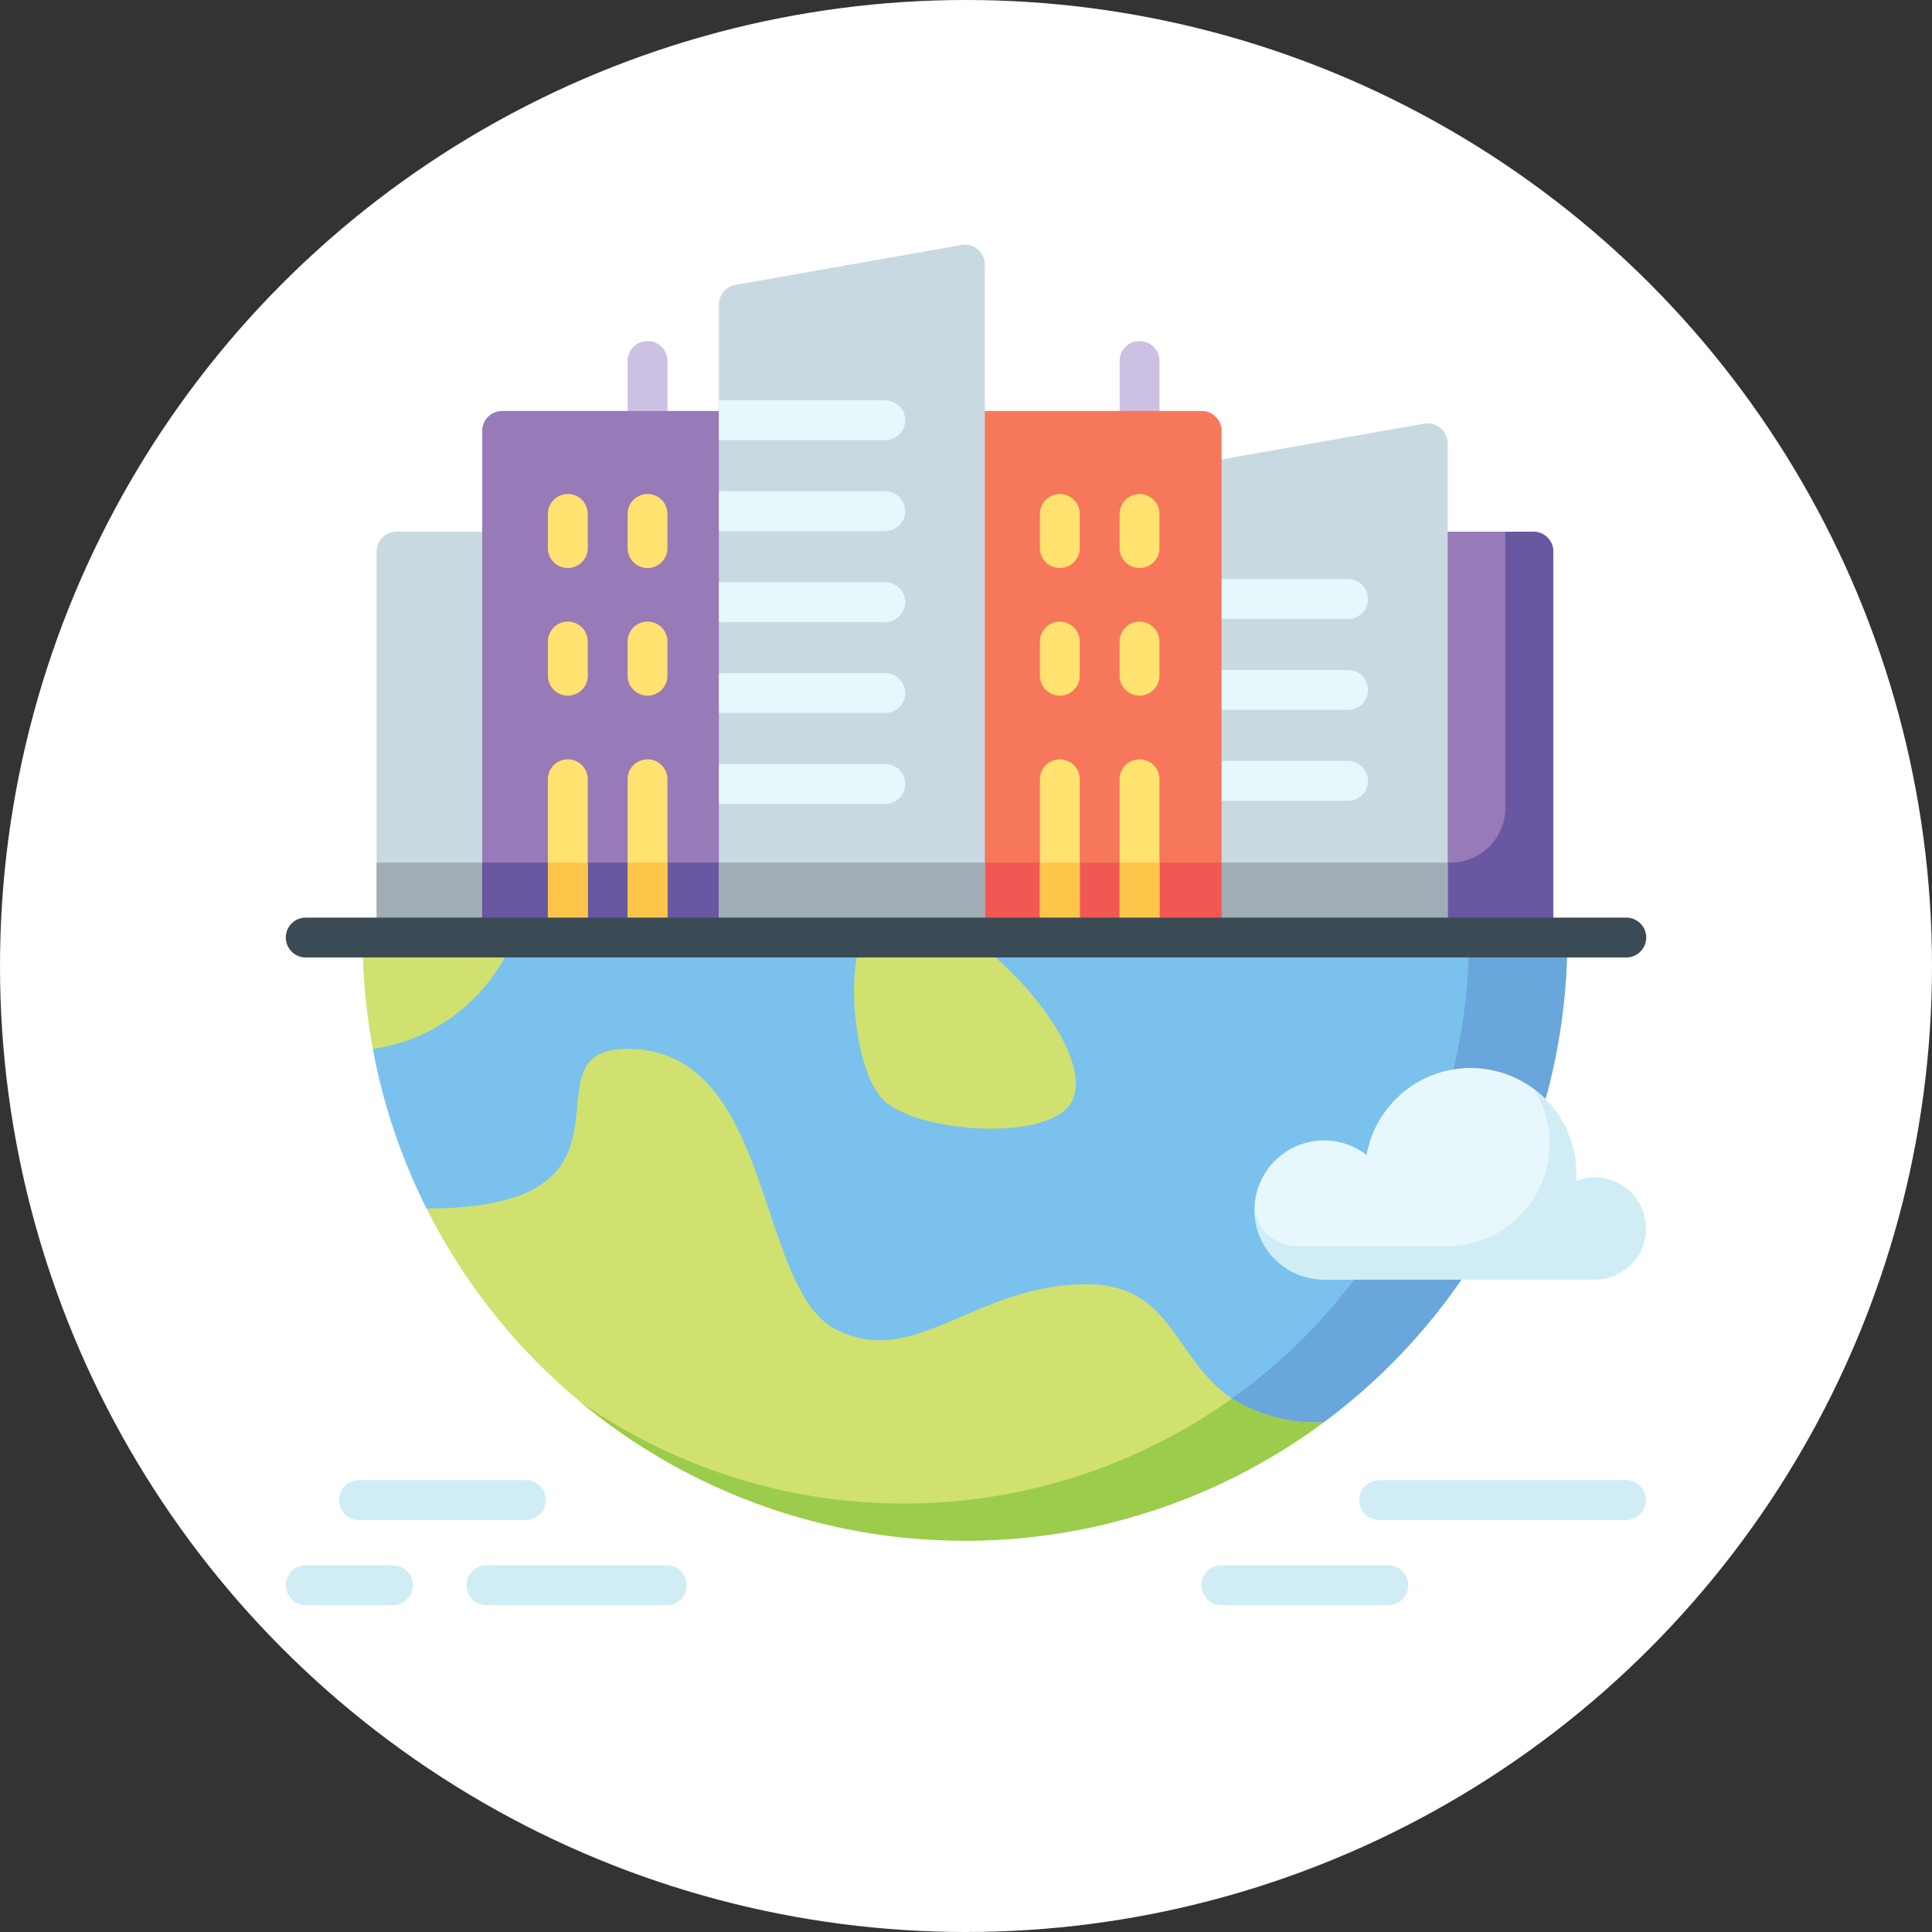 <svg xmlns="http://www.w3.org/2000/svg" width="94" height="94" viewBox="0 0 94 94"><rect x="0" y="0" width="94" height="94" fill="#333333" stroke="none"/><g transform="translate(-326 -4300)"><circle cx="47" cy="47" r="47" transform="translate(326 4300)" fill="#fff"/><g transform="translate(339.905 4311.905)"><path d="M429.358,108.986v18.808a.97.97,0,0,1-.97.97H423.25a.97.97,0,0,1-.97-.97V108.986a.97.97,0,0,1,.97-.97h5.139A.97.97,0,0,1,429.358,108.986Z" transform="translate(-367.689 -94.052)" fill="#997ab8"/><path d="M429.358,108.986v18.808a.97.97,0,0,1-.97.97H423.25a.97.97,0,0,1-.97-.97v-3.679h2.083a2.661,2.661,0,0,0,2.661-2.662V108.016h1.365A.97.97,0,0,1,429.358,108.986Z" transform="translate(-367.689 -94.052)" fill="#6957a1"/><g transform="translate(43.592 8.699)"><path d="M350.138,68.264V92.3a.969.969,0,0,1-.97.97h-11a.969.969,0,0,1-.97-.97v-22.1a.97.97,0,0,1,.8-.955l11-1.943a.97.97,0,0,1,1.138.956Z" transform="translate(-337.2 -67.294)" fill="#c8d9e2"/><g transform="translate(0 7.572)"><path d="M346.258,126.839a.969.969,0,0,1-.97.97H337.2v-1.94h8.093A.97.97,0,0,1,346.258,126.839Z" transform="translate(-337.196 -125.869)" fill="#e6f8fc"/><path d="M346.258,161.062a.969.969,0,0,1-.97.97H337.2v-1.94h8.093A.97.97,0,0,1,346.258,161.062Z" transform="translate(-337.196 -155.668)" fill="#e6f8fc"/><path d="M346.258,195.284a.969.969,0,0,1-.97.97H337.2v-1.94h8.093A.97.97,0,0,1,346.258,195.284Z" transform="translate(-337.196 -185.466)" fill="#e6f8fc"/></g></g><path d="M350.138,232.547v3.648a.969.969,0,0,1-.97.97h-11a.969.969,0,0,1-.97-.97v-3.648Z" transform="translate(-293.608 -202.484)" fill="#a1adb4"/><path d="M41.258,108.986v18.808a.97.97,0,0,1-.97.97H35.15a.97.97,0,0,1-.97-.97V108.986a.97.97,0,0,1,.97-.97h5.139A.97.97,0,0,1,41.258,108.986Z" transform="translate(-29.761 -94.052)" fill="#c8d9e2"/><path d="M34.18,232.547h7.078v3.679a.97.97,0,0,1-.97.97H35.15a.97.97,0,0,1-.97-.97Z" transform="translate(-29.761 -202.484)" fill="#a1adb4"/><path d="M129.614,36.3a.97.97,0,0,0-.97.97v3.4a.97.97,0,1,0,1.939,0v-3.4A.97.97,0,0,0,129.614,36.3Z" transform="translate(-112.013 -31.611)" fill="#ccc1e2"/><path d="M87.386,63.556V88.237a.97.97,0,0,1-.97.97H74.9a.969.969,0,0,1-.97-.97V63.556a.969.969,0,0,1,.97-.97H86.417A.97.97,0,0,1,87.386,63.556Z" transform="translate(-64.373 -54.496)" fill="#997ab8"/><path d="M73.93,232.547H87.386v3.679a.97.97,0,0,1-.97.97H74.9a.969.969,0,0,1-.97-.97Z" transform="translate(-64.373 -202.484)" fill="#6957a1"/><path d="M314.79,36.3a.97.97,0,0,0-.97.97v3.4a.97.97,0,1,0,1.939,0v-3.4A.97.97,0,0,0,314.79,36.3Z" transform="translate(-273.25 -31.611)" fill="#ccc1e2"/><path d="M261.556,63.556V88.237a.97.97,0,0,1-.97.97H249.07a.97.97,0,0,1-.97-.97V63.556a.97.97,0,0,1,.97-.97h11.517A.97.97,0,0,1,261.556,63.556Z" transform="translate(-216.026 -54.496)" fill="#f7775b"/><path d="M261.556,232.547v3.679a.97.97,0,0,1-.97.97H249.07a.97.97,0,0,1-.97-.97v-3.679Z" transform="translate(-216.026 -202.484)" fill="#f25853"/><g transform="translate(36.691 12.131)"><path d="M314.79,93.844a.97.97,0,0,0-.97.97v1.629a.97.97,0,1,0,1.939,0V94.814A.97.97,0,0,0,314.79,93.844Z" transform="translate(-309.942 -93.844)" fill="#ffe26f"/><path d="M284.79,93.844a.97.97,0,0,0-.97.97v1.629a.97.97,0,1,0,1.939,0V94.814A.97.97,0,0,0,284.79,93.844Z" transform="translate(-283.82 -93.844)" fill="#ffe26f"/><path d="M314.79,141.871a.97.97,0,0,0-.97.97v1.629a.97.97,0,1,0,1.939,0v-1.629A.97.97,0,0,0,314.79,141.871Z" transform="translate(-309.942 -135.662)" fill="#ffe26f"/><path d="M284.79,141.871a.97.97,0,0,0-.97.97v1.629a.97.97,0,1,0,1.939,0v-1.629A.97.97,0,0,0,284.79,141.871Z" transform="translate(-283.82 -135.662)" fill="#ffe26f"/><path d="M315.759,194.9v7.7a.97.97,0,1,1-1.939,0v-7.7a.97.97,0,1,1,1.939,0Z" transform="translate(-309.942 -180.99)" fill="#ffe26f"/><path d="M285.759,194.9v7.7a.97.97,0,1,1-1.939,0v-7.7a.97.97,0,1,1,1.939,0Z" transform="translate(-283.82 -180.99)" fill="#ffe26f"/></g><path d="M175.958.971V33.742a.969.969,0,0,1-.97.97h-11a.969.969,0,0,1-.97-.97V2.912a.97.97,0,0,1,.8-.955l11-1.943a.97.97,0,0,1,1.138.956Z" transform="translate(-141.945)" fill="#c8d9e2"/><path d="M163.02,232.547h12.938v3.679a.969.969,0,0,1-.97.97h-11a.969.969,0,0,1-.97-.97Z" transform="translate(-141.945 -202.484)" fill="#a1adb4"/><g transform="translate(12.752 12.131)"><path d="M129.614,93.844a.97.97,0,0,0-.97.97v1.629a.97.97,0,1,0,1.939,0V94.814A.97.97,0,0,0,129.614,93.844Z" transform="translate(-124.765 -93.844)" fill="#ffe26f"/><path d="M99.614,93.844a.97.97,0,0,0-.97.97v1.629a.97.97,0,1,0,1.939,0V94.814A.97.97,0,0,0,99.614,93.844Z" transform="translate(-98.643 -93.844)" fill="#ffe26f"/><path d="M129.614,141.871a.97.97,0,0,0-.97.97v1.629a.97.97,0,1,0,1.939,0v-1.629A.97.97,0,0,0,129.614,141.871Z" transform="translate(-124.765 -135.662)" fill="#ffe26f"/><path d="M99.614,141.871a.97.97,0,0,0-.97.97v1.629a.97.97,0,1,0,1.939,0v-1.629A.97.97,0,0,0,99.614,141.871Z" transform="translate(-98.643 -135.662)" fill="#ffe26f"/><path d="M130.579,194.9v7.7a.97.97,0,1,1-1.939,0v-7.7a.97.97,0,1,1,1.939,0Z" transform="translate(-124.762 -180.99)" fill="#ffe26f"/><path d="M100.579,194.9v7.7a.97.97,0,1,1-1.939,0v-7.7a.97.97,0,1,1,1.939,0Z" transform="translate(-98.64 -180.99)" fill="#ffe26f"/></g><g transform="translate(21.075 7.572)"><path d="M172.082,196.436a.969.969,0,0,1-.97.97H163.02v-1.94h8.093A.97.97,0,0,1,172.082,196.436Z" transform="translate(-163.02 -177.769)" fill="#e6f8fc"/><path d="M172.082,59.546a.969.969,0,0,1-.97.97H163.02v-1.94h8.093A.97.97,0,0,1,172.082,59.546Z" transform="translate(-163.02 -58.576)" fill="#e6f8fc"/><path d="M172.082,93.769a.969.969,0,0,1-.97.97H163.02V92.8h8.093A.97.97,0,0,1,172.082,93.769Z" transform="translate(-163.02 -88.375)" fill="#e6f8fc"/><path d="M172.082,127.991a.969.969,0,0,1-.97.97H163.02v-1.94h8.093A.97.97,0,0,1,172.082,127.991Z" transform="translate(-163.02 -118.173)" fill="#e6f8fc"/><path d="M172.082,162.214a.969.969,0,0,1-.97.97H163.02v-1.94h8.093A.97.97,0,0,1,172.082,162.214Z" transform="translate(-163.02 -147.971)" fill="#e6f8fc"/></g><g transform="translate(12.752 30.063)"><path d="M98.64,232.547h1.939v3.679a.97.97,0,1,1-1.939,0Z" transform="translate(-98.64 -232.547)" fill="#ffc54b"/><path d="M128.64,232.547h1.939v3.679a.97.97,0,1,1-1.939,0Z" transform="translate(-124.762 -232.547)" fill="#ffc54b"/><path d="M283.82,232.547h1.939v3.679a.97.97,0,1,1-1.939,0Z" transform="translate(-259.88 -232.547)" fill="#ffc54b"/><path d="M315.759,232.547v3.679a.97.97,0,1,1-1.939,0v-3.679Z" transform="translate(-286.002 -232.547)" fill="#ffc54b"/></g><g transform="translate(0 32.74)"><g transform="translate(0 1.002)"><path d="M90.866,261.006a29.281,29.281,0,0,1-11.85,23.553L68.709,288.14,66.7,287.3,35.366,274.158a29.1,29.1,0,0,1-2.614-7.766l1.984-5.387h56.13Z" transform="translate(-28.518 -261.006)" fill="#7ac2ed"/><path d="M319.509,261.006a29.281,29.281,0,0,1-11.85,23.553l-10.307,3.581-2.01-.843a27.519,27.519,0,0,0,19.383-26.29Z" transform="translate(-257.161 -261.006)" fill="#68a6dc"/><path d="M36.279,261.006a8.689,8.689,0,0,1-6.853,5.387,29.469,29.469,0,0,1-.494-5.387Z" transform="translate(-25.192 -261.006)" fill="#d1e16f"/><g transform="translate(0 26.368)"><path d="M5.217,496.99H.97a.97.97,0,0,0,0,1.94H5.217a.97.97,0,0,0,0-1.94Z" transform="translate(0 -492.85)" fill="#d0edf5"/><path d="M77.756,496.99H68.983a.97.97,0,0,0,0,1.94h8.773a.97.97,0,0,0,0-1.94Z" transform="translate(-59.22 -492.85)" fill="#d0edf5"/><path d="M20.974,466.908H29.1a.97.97,0,0,0,0-1.94H20.974a.97.97,0,0,0,0,1.94Z" transform="translate(-17.418 -464.968)" fill="#d0edf5"/><path d="M353.687,496.99h-8.127a.97.97,0,0,0,0,1.94h8.127a.97.97,0,0,0,0-1.94Z" transform="translate(-300.043 -492.85)" fill="#d0edf5"/><path d="M417.009,464.967H405a.97.97,0,0,0,0,1.94h12.006a.97.97,0,0,0,0-1.94Z" transform="translate(-351.802 -464.967)" fill="#d0edf5"/></g><path d="M224.515,268.865c-.923,2.113-7.591,1.63-9.221,0-1.262-1.263-1.846-5.566-1.059-7.859h5.356C222.519,263.122,225.359,266.932,224.515,268.865Z" transform="translate(-186.228 -261.006)" fill="#d1e16f"/><path d="M96.624,320.841a29.315,29.315,0,0,1-43.65-10.4c11.545,0,4.409-7.766,9.762-7.766,7.153,0,6.23,11.618,10.137,13.637,3.86,1.995,6.743-2.184,12.231-2.184,4.169,0,4.214,3.635,7.057,5.556A7.676,7.676,0,0,0,96.624,320.841Z" transform="translate(-46.126 -297.288)" fill="#d1e16f"/><path d="M142.316,434.246a7.676,7.676,0,0,0,4.462,1.157,29.3,29.3,0,0,1-36.2-1.021,27.493,27.493,0,0,0,31.741-.136Z" transform="translate(-96.28 -411.85)" fill="#9ccc4b"/><g transform="translate(47.138 6.311)"><path d="M383.665,317.64a2.481,2.481,0,0,1-2.48,2.481h-13.18a3.383,3.383,0,1,1,2.066-6.06,5.145,5.145,0,0,1,10.208.913c0,.121,0,.241-.012.36a2.482,2.482,0,0,1,3.4,2.306Z" transform="translate(-364.625 -309.826)" fill="#e6f8fc"/><path d="M383.665,324.5a2.481,2.481,0,0,1-2.48,2.481h-13.18a3.382,3.382,0,0,1-3.38-3.383,2.135,2.135,0,0,0,2.075,1.765h7.333a5,5,0,0,0,4.176-7.658,5.144,5.144,0,0,1,2.071,4.129c0,.121,0,.241-.012.36a2.482,2.482,0,0,1,3.4,2.306Z" transform="translate(-364.625 -316.687)" fill="#d0edf5"/></g></g><path d="M65.22,253.259H.97a.97.97,0,0,0,0,1.94H65.22a.97.97,0,0,0,0-1.94Z" transform="translate(0 -253.259)" fill="#3a4b56"/></g></g></g></svg>